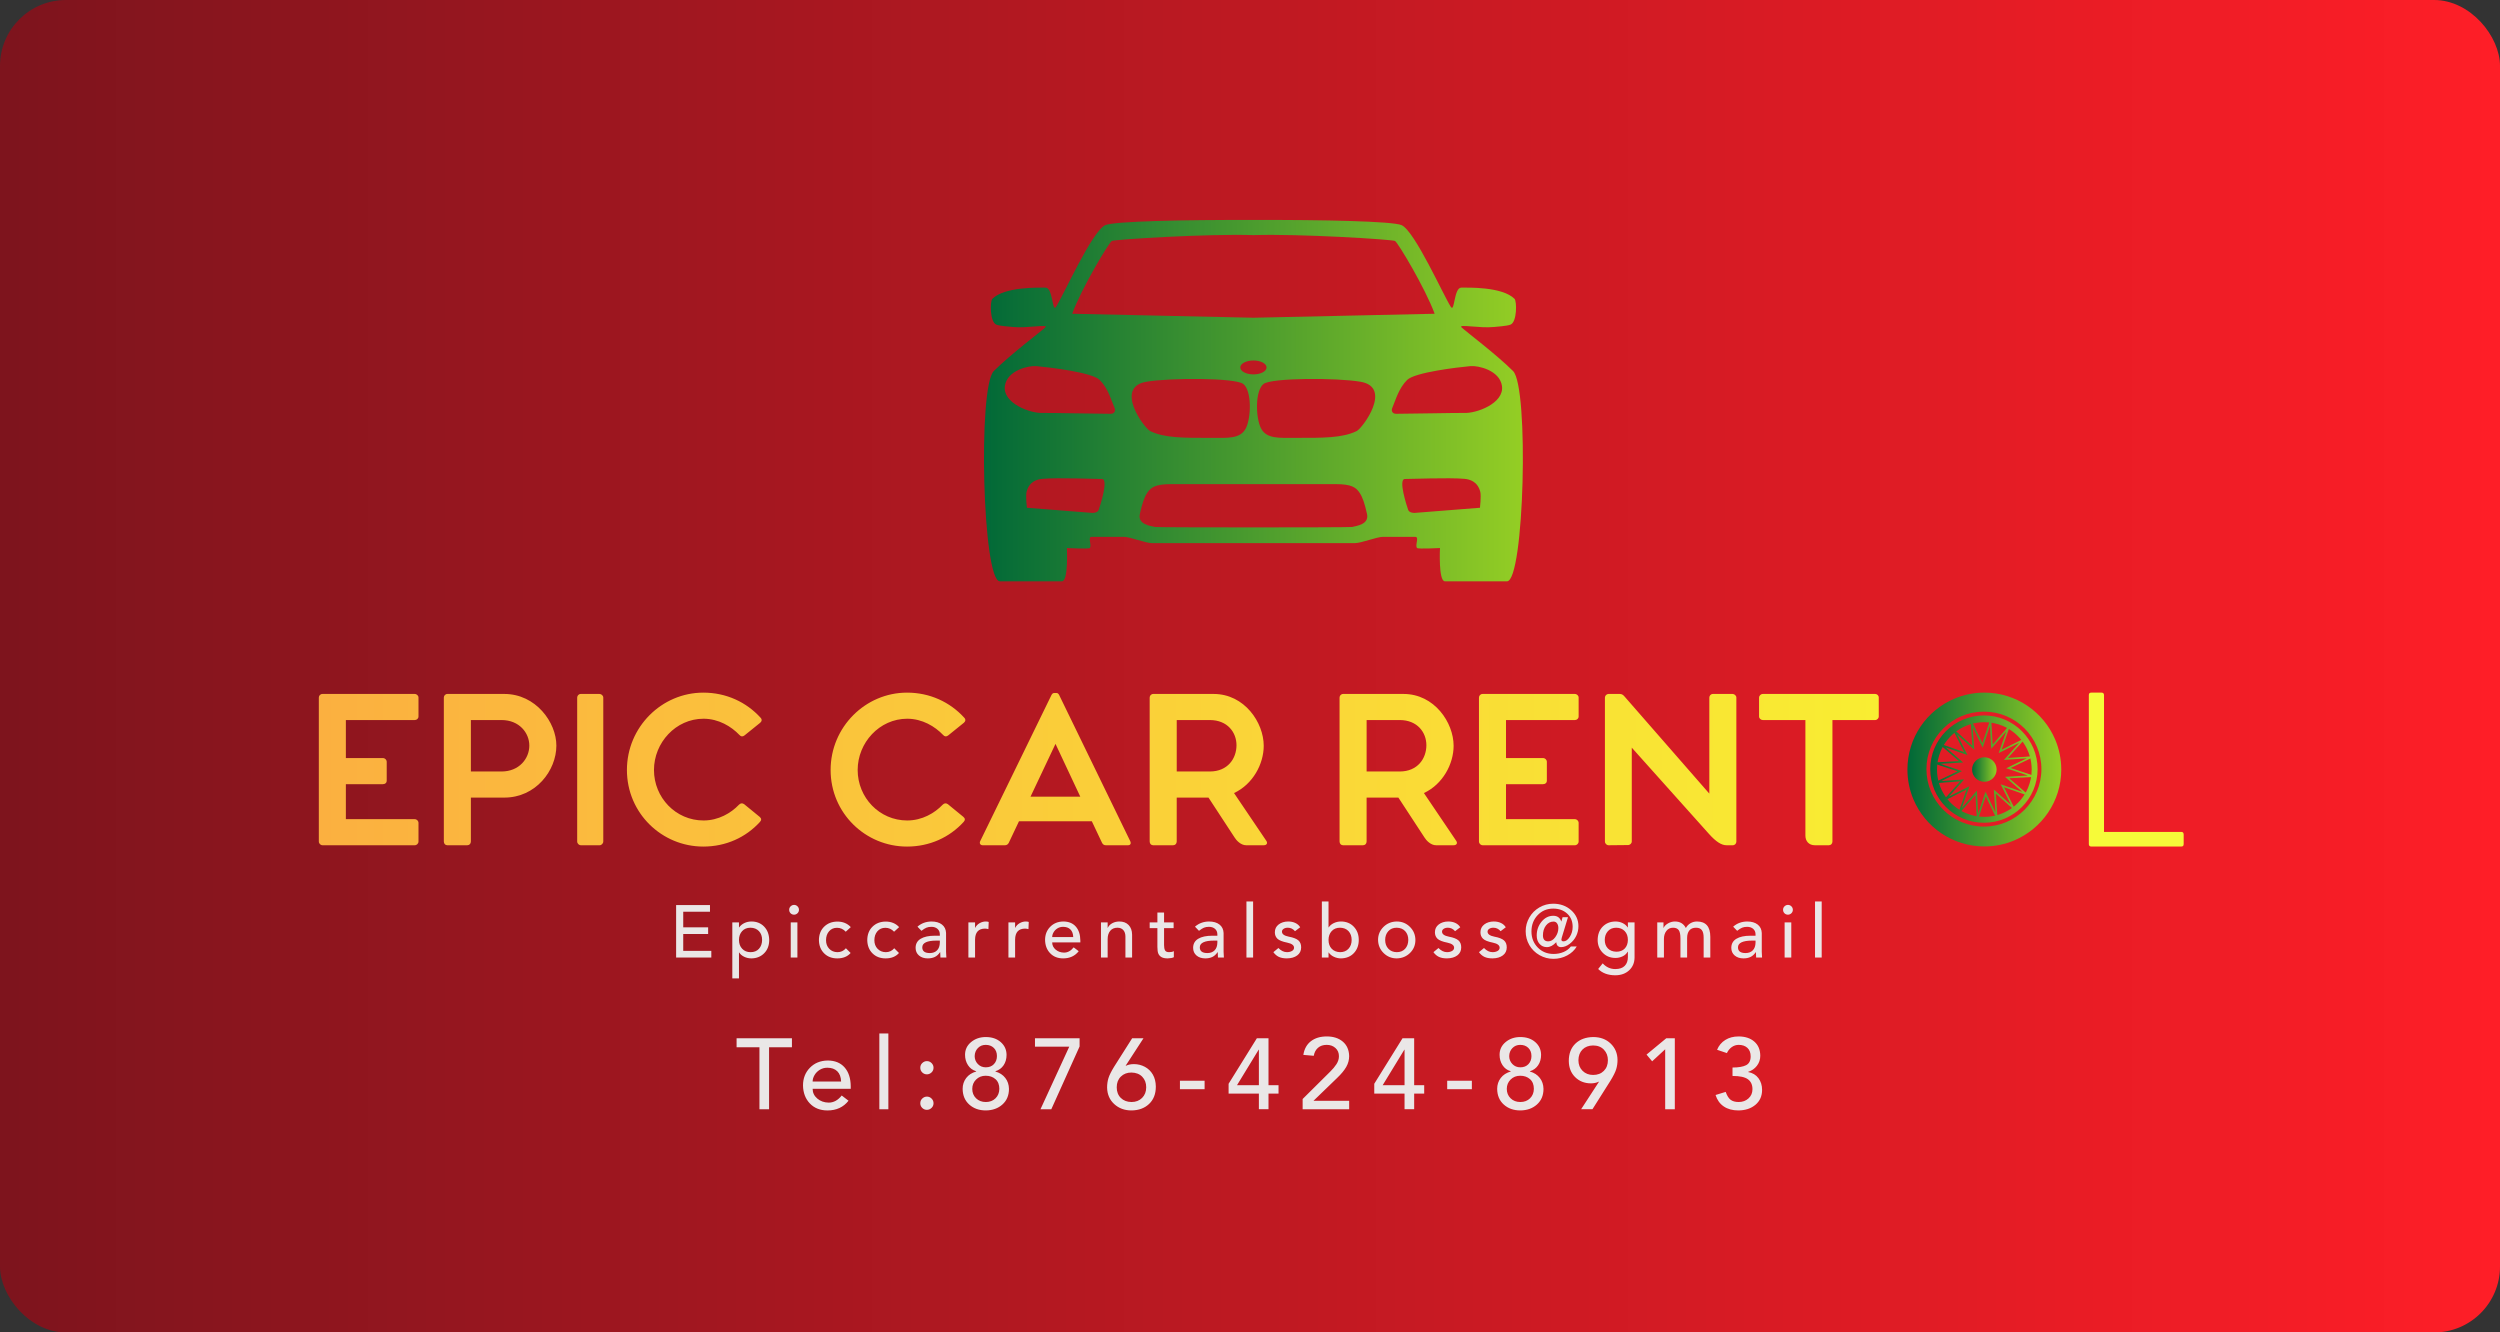 <svg width="374" height="199.335" viewBox="0 0 454.8 242.4" class="css-1j8o68f"><rect x="0" y="0" width="454.8" height="242.4" fill="#333333" stroke="none"/><defs id="SvgjsDefs1001"><linearGradient id="SvgjsLinearGradient1021"><stop id="SvgjsStop1022" stop-color="#7d141d" offset="0"></stop><stop id="SvgjsStop1023" stop-color="#ff1e27" offset="1"></stop></linearGradient><linearGradient id="SvgjsLinearGradient1024"><stop id="SvgjsStop1025" stop-color="#006838" offset="0"></stop><stop id="SvgjsStop1026" stop-color="#96cf24" offset="1"></stop></linearGradient><linearGradient id="SvgjsLinearGradient1027"><stop id="SvgjsStop1028" stop-color="#fbb040" offset="0"></stop><stop id="SvgjsStop1029" stop-color="#f9ed32" offset="1"></stop></linearGradient><linearGradient id="SvgjsLinearGradient1030"><stop id="SvgjsStop1031" stop-color="#006838" offset="0"></stop><stop id="SvgjsStop1032" stop-color="#96cf24" offset="1"></stop></linearGradient></defs><g id="SvgjsG1007" featurekey="rootContainer" transform="matrix(1.2,0,0,1.2,0,0)" fill="url(#SvgjsLinearGradient1021)"><rect xmlns="http://www.w3.org/2000/svg" width="379" height="202" rx="10" ry="10"></rect></g><g id="SvgjsG1008" featurekey="9id2mP-0" transform="matrix(1.358,0,0,1.358,160.189,3.394)" fill="url(#SvgjsLinearGradient1024)"><path xmlns="http://www.w3.org/2000/svg" d="M84.736,47.211c-2.238-2.238-6.467-5.414-6.92-5.867s2.469,0.156,4.352-0.039c0.281-0.029,1.766-0.126,2.227-0.317  c0.88-0.364,0.852-3.136,0.531-3.457c-1.645-1.644-6.281-1.5-7.125-1.5c-1,0-0.881,3.344-1.391,2.594  c-0.902-1.326-4.842-10.208-6.625-10.969c-1.215-0.518-10.516-0.719-19.834-0.69c-9.318-0.028-18.619,0.173-19.833,0.69  c-1.784,0.761-5.723,9.643-6.625,10.969c-0.51,0.75-0.391-2.594-1.391-2.594c-0.844,0-5.481-0.144-7.125,1.5  c-0.32,0.32-0.349,3.092,0.53,3.457c0.461,0.191,1.946,0.288,2.228,0.317c1.883,0.195,4.805-0.414,4.352,0.039  s-4.682,3.629-6.92,5.867c-2.145,2.145-1.506,28.164,0.816,28.164c3.018,0,4.768,0,8.315,0c0.89,0,0.664-4.458,0.664-4.458  s2.911,0.151,3.062,0c0.333-0.333-0.333-1.5,0.25-1.5s3.564,0,4.344,0s2.907,0.843,3.74,0.843c0.405,0,6.958,0,13.545,0  c0.033,0,13.238,0,13.643,0c0.833,0,2.961-0.843,3.74-0.843s3.76,0,4.344,0c0.583,0-0.084,1.167,0.25,1.5  c0.15,0.151,3.062,0,3.062,0s-0.227,4.458,0.664,4.458c3.547,0,5.297,0,8.314,0C86.242,75.375,86.881,49.355,84.736,47.211z   M29.227,65.793c-0.156,0.453-0.867,0.418-0.867,0.418l-8.755-0.69c0,0-0.186-1.592-0.042-2.142  c0.368-1.405,1.442-1.672,2.125-1.733c2.054-0.186,7.458,0.032,7.958,0.021C30.604,61.646,29.383,65.34,29.227,65.793z   M30.828,52.935c-1.769,0-8.52-0.145-9.081-0.114c-1.667,0.089-5.424-1.305-5.091-3.617c0.303-2.101,3.188-2.75,4.219-2.656  c1.683,0.153,7.46,0.83,8.484,1.854c1.151,1.151,1.526,2.667,2,3.77C31.5,52.5,31.369,52.935,30.828,52.935z M63.144,68.096  c-0.332,0.077-26.053,0.077-26.385,0c-0.609-0.142-2.335-0.342-2.023-1.741s0.578-2.229,1.002-2.854  c0.475-0.701,1.062-1.146,3.188-1.146c1.055,0,6.002,0,10.977,0c0.033,0,0.065,0,0.098,0c4.975,0,9.922,0,10.977,0  c2.125,0,2.713,0.444,3.188,1.146c0.424,0.626,0.689,1.455,1.002,2.854S63.752,67.954,63.144,68.096z M35.583,48.646  c3.205-0.559,11.949-0.54,13.01,0.292c1.156,0.906,1.062,4.531,0.344,5.938c-0.749,1.465-2.544,1.274-4.438,1.281  c-3.938,0.015-6.469,0.021-8.375-0.906C35.33,54.863,31.287,49.395,35.583,48.646z M63.777,55.25  c-1.906,0.928-4.438,0.921-8.375,0.906c-1.894-0.007-3.689,0.184-4.438-1.281c-0.719-1.406-0.812-5.031,0.344-5.938  c1.061-0.832,9.805-0.85,13.01-0.292C68.615,49.395,64.572,54.863,63.777,55.25z M50,40.064L50,40.064l-0.016-0.001l-0.033,0  l-0.033,0l-0.016,0v0.001l-24.231-0.533c1.25-3.406,4.927-9.551,5.312-9.75c0.41-0.211,12.888-0.982,18.918-0.784V29  c0.005,0,0.011,0,0.016,0c0.011,0,0.022,0,0.033-0.001c0.011,0,0.022,0,0.033,0.001c0.005,0,0.011,0,0.016,0v-0.002  c6.03-0.198,18.509,0.572,18.918,0.784c0.387,0.199,4.062,6.344,5.312,9.75L50,40.064z M80.299,65.521l-8.756,0.69  c0,0-0.711,0.035-0.867-0.418s-1.378-4.147-0.42-4.126c0.5,0.011,5.904-0.207,7.959-0.021c0.683,0.062,1.757,0.328,2.125,1.733  C80.484,63.929,80.299,65.521,80.299,65.521z M78.155,52.82c-0.562-0.03-7.312,0.114-9.081,0.114c-0.541,0-0.672-0.435-0.531-0.764  c0.474-1.104,0.849-2.619,2-3.77c1.024-1.024,6.802-1.701,8.484-1.854c1.031-0.094,3.916,0.556,4.219,2.656  C83.58,51.516,79.822,52.909,78.155,52.82z M51.713,46.723c0,0.515-0.789,0.932-1.761,0.932c-0.973,0-1.761-0.417-1.761-0.932  c0-0.514,0.788-0.932,1.761-0.932C50.924,45.792,51.713,46.209,51.713,46.723z"></path></g><g id="SvgjsG1009" featurekey="pYXC9J-0" transform="matrix(0.674,0,0,0.674,121.773,160.709)" fill="#eae7e7"><path d="M10.96 5.84 l0 1.8 l-7.22 0 l0 4.22 l6.72 0 l0 1.8 l-6.72 0 l0 4.54 l7.58 0 l0 1.8 l-9.5 0 l0 -14.16 l9.14 0 z M22.148 10.28 c1.4 0 2.543 0.46 3.43 1.38 s1.343 2.12 1.37 3.6 c0 1.48 -0.453 2.677 -1.36 3.59 s-2.06 1.377 -3.46 1.39 c-0.693 0 -1.34 -0.147 -1.94 -0.44 s-1.053 -0.68 -1.36 -1.16 l-0.04 0 l0 7 l-1.8 0 l0 -15.12 l1.8 0 l0 1.36 l0.04 0 c0.36 -0.507 0.833 -0.9 1.42 -1.18 s1.22 -0.42 1.9 -0.42 z M18.788 15.26 c0 0.987 0.29 1.783 0.87 2.39 s1.33 0.91 2.25 0.91 c0.96 0 1.717 -0.303 2.27 -0.91 s0.837 -1.403 0.85 -2.39 c0 -0.987 -0.283 -1.78 -0.85 -2.38 s-1.33 -0.907 -2.29 -0.92 c-0.947 0 -1.7 0.31 -2.26 0.93 s-0.84 1.41 -0.84 2.37 z M33.656 5.8 c0.36 0 0.67 0.13 0.93 0.39 s0.39 0.57 0.39 0.93 c0 0.373 -0.133 0.687 -0.4 0.94 s-0.573 0.38 -0.92 0.38 c-0.373 0 -0.687 -0.127 -0.94 -0.38 s-0.38 -0.567 -0.38 -0.94 s0.133 -0.687 0.4 -0.94 s0.573 -0.38 0.92 -0.38 z M34.556 10.52 l0 9.48 l-1.8 0 l0 -9.48 l1.8 0 z M45.324 10.3 c1.507 0 2.72 0.5 3.64 1.5 l-1.36 1.24 c-0.653 -0.707 -1.44 -1.06 -2.36 -1.06 c-0.88 0 -1.593 0.313 -2.14 0.94 s-0.82 1.433 -0.82 2.42 c0 0.933 0.287 1.7 0.86 2.3 s1.307 0.907 2.2 0.92 c0.947 0 1.713 -0.353 2.3 -1.06 l1.28 1.28 c-0.853 0.973 -2.053 1.46 -3.6 1.46 c-1.453 0 -2.637 -0.453 -3.55 -1.36 s-1.383 -2.1 -1.41 -3.58 c0.013 -1.507 0.483 -2.713 1.41 -3.62 s2.11 -1.367 3.55 -1.38 z M58.372 10.3 c1.507 0 2.72 0.5 3.64 1.5 l-1.36 1.24 c-0.653 -0.707 -1.44 -1.06 -2.36 -1.06 c-0.88 0 -1.593 0.313 -2.14 0.94 s-0.82 1.433 -0.82 2.42 c0 0.933 0.287 1.7 0.86 2.3 s1.307 0.907 2.2 0.92 c0.947 0 1.713 -0.353 2.3 -1.06 l1.28 1.28 c-0.853 0.973 -2.053 1.46 -3.6 1.46 c-1.453 0 -2.637 -0.453 -3.55 -1.36 s-1.383 -2.1 -1.41 -3.58 c0.013 -1.507 0.483 -2.713 1.41 -3.62 s2.11 -1.367 3.55 -1.38 z M70.72 10.28 c1.2 0 2.15 0.273 2.85 0.82 s1.07 1.307 1.11 2.28 l0 5.08 c0 0.48 0.027 0.993 0.08 1.54 l-1.6 0 c-0.04 -0.427 -0.06 -0.907 -0.06 -1.44 l-0.04 0 c-0.413 0.613 -0.89 1.047 -1.43 1.3 s-1.17 0.38 -1.89 0.38 c-0.973 0 -1.763 -0.26 -2.37 -0.78 s-0.91 -1.207 -0.91 -2.06 c0 -1.08 0.453 -1.897 1.36 -2.45 s2.187 -0.83 3.84 -0.83 l1.34 0 l0 -0.34 c0 -0.64 -0.21 -1.143 -0.63 -1.51 s-0.97 -0.55 -1.65 -0.55 c-0.507 0 -0.95 0.077 -1.33 0.23 s-0.83 0.437 -1.35 0.85 l-1.08 -1.12 c1.027 -0.907 2.28 -1.373 3.76 -1.4 z M68.26 17.26 c0 1.027 0.68 1.54 2.04 1.54 c0.813 0 1.463 -0.243 1.95 -0.73 s0.737 -1.19 0.75 -2.11 l0 -0.52 l-1.02 0 c-1.173 0 -2.087 0.15 -2.74 0.45 s-0.98 0.757 -0.98 1.37 z M85.388 10.28 c0.333 0 0.6 0.04 0.8 0.12 l-0.08 1.94 c-0.347 -0.093 -0.647 -0.14 -0.9 -0.14 c-1.773 0 -2.673 0.987 -2.7 2.96 l0 4.84 l-1.8 0 l0 -9.48 l1.8 0 l0 1.46 l0.04 0 c0.24 -0.507 0.627 -0.917 1.16 -1.23 s1.093 -0.47 1.68 -0.47 z M96.196 10.28 c0.333 0 0.6 0.04 0.8 0.12 l-0.08 1.94 c-0.347 -0.093 -0.647 -0.14 -0.9 -0.14 c-1.773 0 -2.673 0.987 -2.7 2.96 l0 4.84 l-1.8 0 l0 -9.48 l1.8 0 l0 1.46 l0.04 0 c0.24 -0.507 0.627 -0.917 1.16 -1.23 s1.093 -0.47 1.68 -0.47 z M106.304 10.28 c1.453 0 2.583 0.457 3.39 1.37 s1.217 2.17 1.23 3.77 l0 0.5 l-7.6 0 c0 0.773 0.31 1.423 0.93 1.95 s1.377 0.797 2.27 0.81 c0.987 0 1.853 -0.473 2.6 -1.42 l1.36 1.04 c-1.013 1.293 -2.413 1.94 -4.2 1.94 c-1.453 0 -2.623 -0.463 -3.51 -1.39 s-1.343 -2.123 -1.37 -3.59 c0 -1.413 0.457 -2.59 1.37 -3.53 s2.09 -1.423 3.53 -1.45 z M109.004 14.48 c-0.027 -0.893 -0.28 -1.577 -0.76 -2.05 s-1.14 -0.71 -1.98 -0.71 c-0.56 0 -1.063 0.137 -1.51 0.41 s-0.797 0.627 -1.05 1.06 s-0.38 0.863 -0.38 1.29 l5.68 0 z M121.452 10.28 c1.067 0 1.903 0.32 2.51 0.96 s0.917 1.5 0.93 2.58 l0 6.18 l-1.8 0 l0 -5.66 c0 -0.733 -0.19 -1.313 -0.57 -1.74 s-0.91 -0.64 -1.59 -0.64 c-0.84 0 -1.49 0.28 -1.95 0.84 s-0.69 1.307 -0.69 2.24 l0 4.96 l-1.8 0 l0 -9.48 l1.8 0 l0 1.46 l0.04 0 c0.253 -0.533 0.663 -0.95 1.23 -1.25 s1.197 -0.45 1.89 -0.45 z M133.52 7.86 l-0 2.66 l2.58 0 l0 1.56 l-2.58 0 l0 4.56 c0 0.613 0.087 1.087 0.26 1.42 s0.54 0.5 1.1 0.5 c0.533 0 0.96 -0.093 1.28 -0.28 l0 1.64 c-0.347 0.187 -0.893 0.293 -1.64 0.32 c-0.72 0 -1.277 -0.11 -1.67 -0.33 s-0.68 -0.527 -0.86 -0.92 s-0.27 -1.01 -0.27 -1.85 l0 -5.06 l-2.08 0 l0 -1.56 l2.08 0 l0 -2.66 l1.8 0 z M145.628 10.28 c1.2 0 2.15 0.273 2.85 0.82 s1.07 1.307 1.11 2.28 l0 5.08 c0 0.48 0.027 0.993 0.08 1.54 l-1.6 0 c-0.04 -0.427 -0.06 -0.907 -0.06 -1.44 l-0.04 0 c-0.413 0.613 -0.89 1.047 -1.43 1.3 s-1.17 0.38 -1.89 0.38 c-0.973 0 -1.763 -0.26 -2.37 -0.78 s-0.91 -1.207 -0.91 -2.06 c0 -1.08 0.453 -1.897 1.36 -2.45 s2.187 -0.83 3.84 -0.83 l1.34 0 l0 -0.34 c0 -0.64 -0.21 -1.143 -0.63 -1.51 s-0.97 -0.55 -1.65 -0.55 c-0.507 0 -0.95 0.077 -1.33 0.23 s-0.83 0.437 -1.35 0.85 l-1.08 -1.12 c1.027 -0.907 2.28 -1.373 3.76 -1.4 z M143.168 17.26 c0 1.027 0.68 1.54 2.04 1.54 c0.813 0 1.463 -0.243 1.95 -0.73 s0.737 -1.19 0.75 -2.11 l0 -0.52 l-1.02 0 c-1.173 0 -2.087 0.15 -2.74 0.45 s-0.98 0.757 -0.98 1.37 z M157.556 4.88 l0 15.12 l-1.8 0 l0 -15.12 l1.8 0 z M167.024 10.28 c0.72 0 1.363 0.133 1.93 0.4 s1.003 0.653 1.31 1.16 l-1.4 1.06 c-0.533 -0.627 -1.18 -0.94 -1.94 -0.94 c-0.453 0 -0.83 0.1 -1.13 0.3 s-0.45 0.453 -0.45 0.76 c0 0.667 0.62 1.12 1.86 1.36 c1.213 0.227 2.07 0.56 2.57 1 s0.75 1.067 0.75 1.88 c0 0.92 -0.35 1.643 -1.05 2.17 s-1.637 0.797 -2.81 0.81 c-0.88 0 -1.603 -0.137 -2.17 -0.41 s-1.057 -0.697 -1.47 -1.27 l1.36 -1.12 c0.72 0.747 1.487 1.12 2.3 1.12 c0.533 0 0.987 -0.107 1.36 -0.32 s0.56 -0.507 0.56 -0.88 c0 -0.653 -0.6 -1.107 -1.8 -1.36 c-1.333 -0.267 -2.23 -0.623 -2.69 -1.07 s-0.69 -1.023 -0.69 -1.73 c0 -0.88 0.34 -1.583 1.02 -2.11 s1.54 -0.797 2.58 -0.81 z M177.912 4.88 l0 7 l0.04 0 c0.32 -0.493 0.783 -0.883 1.39 -1.17 s1.243 -0.43 1.91 -0.43 c1.427 0 2.587 0.47 3.48 1.41 s1.34 2.13 1.34 3.57 c0 1.427 -0.437 2.607 -1.31 3.54 s-2.037 1.413 -3.49 1.44 c-0.653 0 -1.283 -0.14 -1.89 -0.42 s-1.083 -0.673 -1.43 -1.18 l-0.04 0 l0 1.36 l-1.8 0 l0 -15.12 l1.8 0 z M177.912 15.26 c0 0.987 0.283 1.777 0.85 2.37 s1.323 0.903 2.27 0.93 c0.947 0 1.703 -0.307 2.27 -0.92 s0.85 -1.407 0.85 -2.38 s-0.28 -1.763 -0.84 -2.37 s-1.327 -0.917 -2.3 -0.93 c-0.947 0 -1.7 0.31 -2.26 0.93 s-0.84 1.41 -0.84 2.37 z M196.32 10.28 c1.4 0 2.587 0.483 3.56 1.45 s1.467 2.143 1.48 3.53 c0 1.4 -0.487 2.573 -1.46 3.52 s-2.167 1.433 -3.58 1.46 c-1.387 0 -2.567 -0.48 -3.54 -1.44 s-1.473 -2.14 -1.5 -3.54 c0 -1.373 0.483 -2.54 1.45 -3.5 s2.163 -1.453 3.59 -1.48 z M193.2 15.26 c0 0.973 0.287 1.763 0.86 2.37 s1.327 0.917 2.26 0.93 c0.947 0 1.7 -0.303 2.26 -0.91 s0.847 -1.403 0.86 -2.39 c0 -0.973 -0.28 -1.763 -0.84 -2.37 s-1.327 -0.917 -2.3 -0.93 c-0.947 0 -1.7 0.313 -2.26 0.94 s-0.84 1.413 -0.84 2.36 z M210.228 10.28 c0.72 0 1.363 0.133 1.93 0.4 s1.003 0.653 1.31 1.16 l-1.4 1.06 c-0.533 -0.627 -1.18 -0.94 -1.94 -0.94 c-0.453 0 -0.83 0.1 -1.13 0.3 s-0.45 0.453 -0.45 0.76 c0 0.667 0.62 1.12 1.86 1.36 c1.213 0.227 2.07 0.56 2.57 1 s0.75 1.067 0.75 1.88 c0 0.92 -0.35 1.643 -1.05 2.17 s-1.637 0.797 -2.81 0.81 c-0.88 0 -1.603 -0.137 -2.17 -0.41 s-1.057 -0.697 -1.47 -1.27 l1.36 -1.12 c0.72 0.747 1.487 1.12 2.3 1.12 c0.533 0 0.987 -0.107 1.36 -0.32 s0.56 -0.507 0.56 -0.88 c0 -0.653 -0.6 -1.107 -1.8 -1.36 c-1.333 -0.267 -2.23 -0.623 -2.69 -1.07 s-0.69 -1.023 -0.69 -1.73 c0 -0.88 0.34 -1.583 1.02 -2.11 s1.54 -0.797 2.58 -0.81 z M222.516 10.28 c0.72 0 1.363 0.133 1.93 0.4 s1.003 0.653 1.31 1.16 l-1.4 1.06 c-0.533 -0.627 -1.18 -0.94 -1.94 -0.94 c-0.453 0 -0.83 0.1 -1.13 0.3 s-0.45 0.453 -0.45 0.76 c0 0.667 0.62 1.12 1.86 1.36 c1.213 0.227 2.07 0.56 2.57 1 s0.75 1.067 0.75 1.88 c0 0.92 -0.35 1.643 -1.05 2.17 s-1.637 0.797 -2.81 0.81 c-0.88 0 -1.603 -0.137 -2.17 -0.41 s-1.057 -0.697 -1.47 -1.27 l1.36 -1.12 c0.72 0.747 1.487 1.12 2.3 1.12 c0.533 0 0.987 -0.107 1.36 -0.32 s0.56 -0.507 0.56 -0.88 c0 -0.653 -0.6 -1.107 -1.8 -1.36 c-1.333 -0.267 -2.23 -0.623 -2.69 -1.07 s-0.69 -1.023 -0.69 -1.73 c0 -0.88 0.34 -1.583 1.02 -2.11 s1.54 -0.797 2.58 -0.81 z M238.544 5.48 c1.92 0 3.537 0.583 4.85 1.75 s1.97 2.61 1.97 4.33 c0 0.92 -0.2 1.793 -0.6 2.62 s-0.987 1.537 -1.76 2.13 s-1.553 0.89 -2.34 0.89 c-0.347 0 -0.64 -0.11 -0.88 -0.33 s-0.367 -0.537 -0.38 -0.95 l-0.08 0 c-0.8 0.853 -1.627 1.28 -2.48 1.28 c-0.787 0 -1.44 -0.287 -1.96 -0.86 s-0.78 -1.333 -0.78 -2.28 c0 -1.427 0.437 -2.67 1.31 -3.73 s1.93 -1.59 3.17 -1.59 c1.08 0 1.793 0.507 2.14 1.52 l0.04 0 l0.32 -1.14 l1.46 0 l-1.68 5.52 l-0.1 0.52 c0 0.32 0.193 0.48 0.58 0.48 c0.6 0 1.16 -0.4 1.68 -1.2 s0.78 -1.707 0.78 -2.72 c0 -1.48 -0.493 -2.67 -1.48 -3.57 s-2.24 -1.35 -3.76 -1.35 c-1.693 0 -3.097 0.59 -4.21 1.77 s-1.67 2.643 -1.67 4.39 c0 1.733 0.567 3.18 1.7 4.34 s2.56 1.74 4.28 1.74 c0.973 0 1.873 -0.177 2.7 -0.53 s1.48 -0.85 1.96 -1.49 l1.58 0 c-0.573 1 -1.43 1.807 -2.57 2.42 s-2.377 0.92 -3.71 0.92 c-1.347 0 -2.603 -0.333 -3.77 -1 s-2.08 -1.57 -2.74 -2.71 s-0.99 -2.397 -0.99 -3.77 c0 -1.307 0.33 -2.533 0.99 -3.68 s1.563 -2.053 2.71 -2.72 s2.387 -1 3.72 -1 z M235.784 14.04 c0 1.067 0.473 1.6 1.42 1.6 c0.733 0 1.373 -0.38 1.92 -1.14 s0.82 -1.573 0.82 -2.44 c0 -0.507 -0.113 -0.927 -0.34 -1.26 s-0.547 -0.5 -0.96 -0.5 c-0.813 0 -1.493 0.353 -2.04 1.06 s-0.82 1.6 -0.82 2.68 z M255.372 10.28 c0.68 0 1.313 0.14 1.9 0.42 s1.053 0.673 1.4 1.18 l0.04 0 l0 -1.36 l1.8 0 l0 9.48 c-0.013 1.4 -0.493 2.547 -1.44 3.44 s-2.193 1.347 -3.74 1.36 c-1.96 0 -3.507 -0.567 -4.64 -1.7 l1.22 -1.52 c0.947 1.027 2.08 1.54 3.4 1.54 c1.133 0 1.983 -0.29 2.55 -0.87 s0.85 -1.37 0.85 -2.37 l0 -1.44 l-0.06 0 c-0.32 0.56 -0.783 0.98 -1.39 1.26 s-1.237 0.42 -1.89 0.42 c-1.387 0 -2.533 -0.463 -3.44 -1.39 s-1.367 -2.07 -1.38 -3.43 c0.013 -1.52 0.47 -2.733 1.37 -3.64 s2.05 -1.367 3.45 -1.38 z M252.472 15.26 c0 0.947 0.277 1.707 0.83 2.28 s1.317 0.873 2.29 0.9 c0.96 0 1.717 -0.287 2.27 -0.86 s0.837 -1.347 0.85 -2.32 c0 -0.987 -0.283 -1.78 -0.85 -2.38 s-1.33 -0.907 -2.29 -0.92 c-0.947 0 -1.7 0.313 -2.26 0.94 s-0.84 1.413 -0.84 2.36 z M271.4 10.28 c1.373 0 2.36 0.587 2.96 1.76 c0.307 -0.56 0.727 -0.993 1.26 -1.3 s1.113 -0.46 1.74 -0.46 c2.387 0 3.587 1.373 3.6 4.12 l0 5.6 l-1.8 0 l0 -5.38 c0 -0.933 -0.167 -1.61 -0.5 -2.03 s-0.847 -0.63 -1.54 -0.63 c-0.813 0 -1.42 0.247 -1.82 0.74 s-0.6 1.173 -0.6 2.04 l0 5.26 l-1.8 0 l0 -5.1 c0 -1.12 -0.16 -1.89 -0.48 -2.31 s-0.827 -0.63 -1.52 -0.63 c-0.747 0 -1.343 0.287 -1.79 0.86 s-0.67 1.3 -0.67 2.18 l0 5 l-1.8 0 l0 -9.48 l1.68 0 l0 1.48 l0.04 0 c0.2 -0.467 0.597 -0.87 1.19 -1.21 s1.21 -0.51 1.85 -0.51 z M290.888 10.28 c1.2 0 2.15 0.273 2.85 0.82 s1.07 1.307 1.11 2.28 l0 5.08 c0 0.48 0.027 0.993 0.08 1.54 l-1.6 0 c-0.04 -0.427 -0.06 -0.907 -0.06 -1.44 l-0.04 0 c-0.413 0.613 -0.89 1.047 -1.43 1.3 s-1.17 0.38 -1.89 0.38 c-0.973 0 -1.763 -0.26 -2.37 -0.78 s-0.91 -1.207 -0.91 -2.06 c0 -1.08 0.453 -1.897 1.36 -2.45 s2.187 -0.83 3.84 -0.83 l1.34 0 l0 -0.34 c0 -0.64 -0.21 -1.143 -0.63 -1.51 s-0.97 -0.55 -1.65 -0.55 c-0.507 0 -0.95 0.077 -1.33 0.23 s-0.83 0.437 -1.35 0.85 l-1.08 -1.12 c1.027 -0.907 2.28 -1.373 3.76 -1.4 z M288.428 17.26 c0 1.027 0.68 1.54 2.04 1.54 c0.813 0 1.463 -0.243 1.95 -0.73 s0.737 -1.19 0.75 -2.11 l0 -0.52 l-1.02 0 c-1.173 0 -2.087 0.15 -2.74 0.45 s-0.98 0.757 -0.98 1.37 z M301.916 5.8 c0.36 0 0.67 0.13 0.93 0.39 s0.39 0.57 0.39 0.93 c0 0.373 -0.133 0.687 -0.4 0.94 s-0.573 0.38 -0.92 0.38 c-0.373 0 -0.687 -0.127 -0.94 -0.38 s-0.38 -0.567 -0.38 -0.94 s0.133 -0.687 0.4 -0.94 s0.573 -0.38 0.92 -0.38 z M302.816 10.52 l0 9.48 l-1.8 0 l0 -9.48 l1.8 0 z M311.024 4.88 l0 15.12 l-1.8 0 l0 -15.12 l1.8 0 z"></path></g><g id="SvgjsG1010" featurekey="pYXC9J-1" transform="matrix(0.912,0,0,0.912,133.799,183.552)" fill="#eae7e7"><path d="M11.26 5.84 l0 1.8 l-4.56 0 l0 12.36 l-1.92 0 l0 -12.36 l-4.56 0 l0 -1.8 l11.04 0 z M18.368 10.28 c1.453 0 2.583 0.457 3.39 1.37 s1.217 2.17 1.23 3.77 l0 0.5 l-7.6 0 c0 0.773 0.31 1.423 0.93 1.95 s1.377 0.797 2.27 0.81 c0.987 0 1.853 -0.473 2.6 -1.42 l1.36 1.04 c-1.013 1.293 -2.413 1.94 -4.2 1.94 c-1.453 0 -2.623 -0.463 -3.51 -1.39 s-1.343 -2.123 -1.37 -3.59 c0 -1.413 0.457 -2.59 1.37 -3.53 s2.09 -1.423 3.53 -1.45 z M21.068 14.48 c-0.027 -0.893 -0.28 -1.577 -0.76 -2.05 s-1.14 -0.71 -1.98 -0.71 c-0.56 0 -1.063 0.137 -1.51 0.41 s-0.797 0.627 -1.05 1.06 s-0.38 0.863 -0.38 1.29 l5.68 0 z M30.496 4.88 l0 15.12 l-1.8 0 l0 -15.12 l1.8 0 z M38.184 10.4 c0.36 0 0.67 0.13 0.93 0.39 s0.39 0.57 0.39 0.93 c0 0.373 -0.133 0.687 -0.4 0.94 s-0.573 0.38 -0.92 0.38 c-0.36 0 -0.67 -0.127 -0.93 -0.38 s-0.39 -0.567 -0.39 -0.94 s0.133 -0.687 0.4 -0.94 s0.573 -0.38 0.92 -0.38 z M38.184 17.48 c0.36 0 0.67 0.13 0.93 0.39 s0.39 0.57 0.39 0.93 c0 0.373 -0.133 0.687 -0.4 0.94 s-0.573 0.38 -0.92 0.38 c-0.36 0 -0.67 -0.127 -0.93 -0.38 s-0.39 -0.567 -0.39 -0.94 s0.133 -0.687 0.4 -0.94 s0.573 -0.38 0.92 -0.38 z M36.224 10.52 z M49.932 5.6 c1.213 0 2.203 0.333 2.97 1 s1.157 1.513 1.17 2.54 c0 0.813 -0.197 1.51 -0.59 2.09 s-0.937 0.977 -1.63 1.19 l0 0.06 c0.84 0.24 1.497 0.667 1.97 1.28 s0.717 1.34 0.73 2.18 c0 1.293 -0.433 2.33 -1.3 3.11 s-1.973 1.177 -3.32 1.19 c-1.333 0 -2.433 -0.39 -3.3 -1.17 s-1.307 -1.823 -1.32 -3.13 c0 -0.827 0.237 -1.55 0.71 -2.17 s1.137 -1.05 1.99 -1.29 l0 -0.06 c-0.693 -0.2 -1.237 -0.6 -1.63 -1.2 s-0.59 -1.293 -0.59 -2.08 c0 -1.027 0.403 -1.873 1.21 -2.54 s1.783 -1 2.93 -1 z M47.712 9.4 c0 0.613 0.21 1.14 0.63 1.58 s0.95 0.66 1.59 0.66 c0.68 0 1.22 -0.213 1.62 -0.64 s0.6 -0.96 0.6 -1.6 c0 -0.68 -0.207 -1.223 -0.62 -1.63 s-0.953 -0.61 -1.62 -0.61 c-0.627 0 -1.147 0.213 -1.56 0.64 s-0.627 0.96 -0.64 1.6 z M47.232 15.94 c0 0.76 0.253 1.387 0.76 1.88 s1.153 0.74 1.94 0.74 s1.43 -0.243 1.93 -0.73 s0.757 -1.117 0.77 -1.89 c0 -0.84 -0.257 -1.487 -0.77 -1.94 s-1.163 -0.68 -1.95 -0.68 c-0.773 0 -1.413 0.253 -1.92 0.76 s-0.76 1.127 -0.76 1.86 z M68.64 5.84 l0 1.64 l-5.64 12.52 l-2.16 0 l5.74 -12.48 l-6.84 0 l0 -1.68 l8.9 0 z M81.388 5.84 l-3.56 5.48 l0.08 0 c0.44 -0.213 0.96 -0.32 1.56 -0.32 c0.787 0 1.517 0.18 2.19 0.54 s1.203 0.873 1.59 1.54 s0.587 1.467 0.6 2.4 c0 1.467 -0.45 2.623 -1.35 3.47 s-2.07 1.277 -3.51 1.29 c-1.373 0 -2.52 -0.423 -3.44 -1.27 s-1.393 -1.943 -1.42 -3.29 c0 -0.68 0.09 -1.31 0.27 -1.89 s0.557 -1.337 1.13 -2.27 l3.6 -5.68 l2.26 0 z M76.048 15.62 c0 0.88 0.27 1.587 0.81 2.12 s1.25 0.807 2.13 0.82 c0.867 0 1.573 -0.273 2.12 -0.82 s0.82 -1.253 0.82 -2.12 c0 -0.853 -0.263 -1.553 -0.79 -2.1 s-1.25 -0.827 -2.17 -0.84 c-0.853 0 -1.553 0.27 -2.1 0.81 s-0.82 1.25 -0.82 2.13 z M93.576 14.32 l0 1.68 l-4.92 0 l0 -1.68 l4.92 0 z M106.324 5.84 l0 9.36 l2 0 l0 1.68 l-2 0 l0 3.12 l-1.92 0 l0 -3.12 l-6.04 0 l0 -1.96 l5.64 -9.08 l2.32 0 z M104.364 8.12 l-4.32 7.08 l4.36 0 l0 -7.08 l-0.04 0 z M117.952 5.48 c1.32 0 2.387 0.347 3.2 1.04 s1.233 1.653 1.26 2.88 c0 0.76 -0.193 1.48 -0.58 2.16 s-1 1.42 -1.84 2.22 l-4.7 4.54 l7.12 0 l0 1.68 l-9.28 0 l0 -2.04 l5.52 -5.48 c0.48 -0.467 0.887 -0.953 1.22 -1.46 s0.5 -1.04 0.5 -1.6 c0 -0.667 -0.23 -1.21 -0.69 -1.63 s-1.043 -0.63 -1.75 -0.63 s-1.283 0.193 -1.73 0.58 s-0.73 0.92 -0.85 1.6 l-2.08 -0.18 c0.187 -1.187 0.69 -2.097 1.51 -2.73 s1.877 -0.95 3.17 -0.95 z M135.38 5.84 l0 9.36 l2 0 l0 1.68 l-2 0 l0 3.12 l-1.92 0 l0 -3.12 l-6.04 0 l0 -1.96 l5.64 -9.08 l2.32 0 z M133.42 8.12 l-4.32 7.08 l4.36 0 l0 -7.08 l-0.04 0 z M146.888 14.32 l0 1.68 l-4.92 0 l0 -1.68 l4.92 0 z M156.556 5.6 c1.213 0 2.203 0.333 2.97 1 s1.157 1.513 1.17 2.54 c0 0.813 -0.197 1.51 -0.59 2.09 s-0.937 0.977 -1.63 1.19 l0 0.06 c0.84 0.24 1.497 0.667 1.97 1.28 s0.717 1.34 0.73 2.18 c0 1.293 -0.433 2.33 -1.3 3.11 s-1.973 1.177 -3.32 1.19 c-1.333 0 -2.433 -0.39 -3.3 -1.17 s-1.307 -1.823 -1.32 -3.13 c0 -0.827 0.237 -1.55 0.71 -2.17 s1.137 -1.05 1.99 -1.29 l0 -0.06 c-0.693 -0.2 -1.237 -0.6 -1.63 -1.2 s-0.59 -1.293 -0.59 -2.08 c0 -1.027 0.403 -1.873 1.21 -2.54 s1.783 -1 2.93 -1 z M154.336 9.4 c0 0.613 0.21 1.14 0.63 1.58 s0.95 0.66 1.59 0.66 c0.68 0 1.22 -0.213 1.62 -0.64 s0.6 -0.96 0.6 -1.6 c0 -0.68 -0.207 -1.223 -0.62 -1.63 s-0.953 -0.61 -1.62 -0.61 c-0.627 0 -1.147 0.213 -1.56 0.64 s-0.627 0.96 -0.64 1.6 z M153.856 15.94 c0 0.76 0.253 1.387 0.76 1.88 s1.153 0.74 1.94 0.74 s1.43 -0.243 1.93 -0.73 s0.757 -1.117 0.77 -1.89 c0 -0.84 -0.257 -1.487 -0.77 -1.94 s-1.163 -0.68 -1.95 -0.68 c-0.773 0 -1.413 0.253 -1.92 0.76 s-0.76 1.127 -0.76 1.86 z M171.084 5.6 c1.427 0 2.59 0.433 3.49 1.3 s1.357 1.953 1.37 3.26 c0 0.653 -0.087 1.267 -0.26 1.84 s-0.553 1.34 -1.14 2.3 l-3.6 5.7 l-2.26 0 l3.56 -5.48 l-0.08 0 c-0.44 0.213 -0.96 0.32 -1.56 0.32 c-1.253 -0.013 -2.293 -0.43 -3.12 -1.25 s-1.247 -1.897 -1.26 -3.23 c0 -1.453 0.44 -2.603 1.32 -3.45 s2.06 -1.283 3.54 -1.31 z M168.144 10.22 c0 0.867 0.277 1.573 0.83 2.12 s1.257 0.82 2.11 0.82 c0.88 0 1.59 -0.27 2.13 -0.81 s0.81 -1.25 0.81 -2.13 c0 -0.84 -0.267 -1.54 -0.8 -2.1 s-1.253 -0.84 -2.16 -0.84 c-0.88 0.013 -1.583 0.283 -2.11 0.81 s-0.797 1.237 -0.81 2.13 z M187.372 5.84 l0 14.16 l-1.92 0 l0 -11.96 l-2.6 2.4 l-1.12 -1.34 l3.94 -3.26 l1.7 0 z M200.08 5.48 c1.307 0 2.353 0.34 3.14 1.02 s1.187 1.62 1.2 2.82 c0 0.76 -0.223 1.43 -0.67 2.01 s-1.03 0.983 -1.75 1.21 l0 0.04 c0.88 0.16 1.563 0.567 2.05 1.22 s0.73 1.433 0.73 2.34 c0 1.24 -0.44 2.23 -1.32 2.97 s-2.013 1.117 -3.4 1.13 c-1.173 0 -2.15 -0.267 -2.93 -0.8 s-1.323 -1.293 -1.63 -2.28 l2.02 -0.62 c0.267 0.76 0.597 1.287 0.99 1.58 s0.923 0.44 1.59 0.44 c0.787 0 1.443 -0.24 1.97 -0.72 s0.79 -1.093 0.79 -1.84 c0 -0.88 -0.303 -1.54 -0.91 -1.98 s-1.63 -0.66 -3.07 -0.66 l0 -1.68 c1.187 0 2.087 -0.153 2.7 -0.46 s0.92 -0.893 0.92 -1.76 c0 -0.733 -0.217 -1.3 -0.65 -1.7 s-1.01 -0.6 -1.73 -0.6 c-0.52 0 -0.987 0.15 -1.4 0.45 s-0.733 0.697 -0.96 1.19 l-1.96 -0.66 c0.347 -0.84 0.893 -1.493 1.64 -1.96 s1.627 -0.7 2.64 -0.7 z"></path></g><g id="SvgjsG1011" featurekey="nameLeftFeature-0" transform="matrix(2.03,0,0,2.03,55.42,113.168)" fill="url(#SvgjsLinearGradient1027)"><path d="M9.864 8.78 l-6.17 -0 l0 3.407 l3.322 0 c0.186 0 0.339 0.153 0.339 0.339 l0 1.678 c0 0.203 -0.136 0.322 -0.339 0.322 l-3.322 0 l0 3.136 l6.17 0 c0.186 0 0.339 0.152 0.339 0.339 l0 1.661 c0 0.186 -0.152 0.339 -0.339 0.339 l-8.254 0 c-0.186 0 -0.339 -0.152 -0.339 -0.339 l0 -12.898 c0 -0.169 0.136 -0.322 0.322 -0.322 l8.271 0 c0.186 0 0.339 0.153 0.339 0.322 l0 1.695 c0 0.186 -0.152 0.322 -0.339 0.322 z M17.898 6.441 c2.814 0 4.661 2.542 4.661 4.627 c0 2.237 -1.847 4.661 -4.661 4.661 l-3 0 l0 3.932 c0 0.203 -0.136 0.339 -0.322 0.339 l-1.797 0 c-0.169 0 -0.305 -0.135 -0.305 -0.339 l0 -12.898 c0 -0.169 0.136 -0.322 0.322 -0.322 l5.102 0 z M17.644 13.39 c1.593 0 2.491 -1.17 2.491 -2.322 c0 -1.135 -0.898 -2.288 -2.491 -2.288 l-2.746 0 l0 4.61 l2.746 0 z M26.424 6.441 l-1.678 0 c-0.186 0 -0.322 0.153 -0.322 0.322 l0 12.898 c0 0.186 0.153 0.339 0.339 0.339 l1.678 0 c0.169 0 0.322 -0.169 0.322 -0.339 l0 -12.898 c0 -0.169 -0.169 -0.322 -0.339 -0.322 z M40.78 17.458 c0.169 0.136 0.169 0.305 0.017 0.458 c-1.254 1.373 -3.034 2.203 -5.068 2.203 c-3.729 0 -6.848 -3 -6.848 -6.864 c0 -3.848 3.119 -6.932 6.848 -6.932 c2.051 0 3.848 0.847 5.119 2.237 c0.153 0.153 0.136 0.322 -0.017 0.458 l-1.407 1.136 c-0.17 0.136 -0.322 0.119 -0.458 -0.034 c-0.729 -0.763 -1.864 -1.458 -3.22 -1.458 c-2.491 0 -4.441 2.152 -4.441 4.593 c0 2.475 1.949 4.525 4.441 4.525 c1.339 0 2.458 -0.661 3.17 -1.407 c0.153 -0.153 0.305 -0.169 0.475 -0.051 z M59.034 17.458 c0.169 0.136 0.169 0.305 0.017 0.458 c-1.254 1.373 -3.034 2.203 -5.068 2.203 c-3.729 0 -6.848 -3 -6.848 -6.864 c0 -3.848 3.119 -6.932 6.848 -6.932 c2.051 0 3.848 0.847 5.119 2.237 c0.153 0.153 0.136 0.322 -0.017 0.458 l-1.407 1.136 c-0.17 0.136 -0.322 0.119 -0.458 -0.034 c-0.729 -0.763 -1.864 -1.458 -3.22 -1.458 c-2.491 0 -4.441 2.152 -4.441 4.593 c0 2.475 1.949 4.525 4.441 4.525 c1.339 0 2.458 -0.661 3.17 -1.407 c0.153 -0.153 0.305 -0.169 0.475 -0.051 z M73.983 19.627 c0.102 0.203 0.034 0.373 -0.203 0.373 l-1.983 0 c-0.169 0 -0.271 -0.085 -0.339 -0.22 l-0.915 -1.932 l-6.526 0 l-0.915 1.932 c-0.068 0.136 -0.186 0.22 -0.339 0.22 l-2 0 c-0.203 0 -0.322 -0.169 -0.22 -0.373 l6.39 -13.102 c0.068 -0.119 0.152 -0.17 0.237 -0.17 l0.203 0 c0.102 0 0.169 0.051 0.237 0.17 z M65.051 15.644 l4.458 0 l-2.22 -4.729 z M86.186 19.61 c0.136 0.203 0.034 0.39 -0.237 0.39 l-1.576 0 c-0.475 0 -0.881 -0.441 -1.034 -0.695 l-2.339 -3.576 l-2.848 0 l0 3.932 c0 0.203 -0.136 0.339 -0.322 0.339 l-1.797 0 c-0.169 0 -0.305 -0.135 -0.305 -0.339 l0 -12.898 c0 -0.169 0.136 -0.322 0.322 -0.322 l5.407 0 c2.78 0 4.492 2.576 4.492 4.644 c0 1.644 -0.983 3.458 -2.661 4.237 z M78.153 8.78 l0 4.61 l2.966 0 c1.61 0 2.39 -1.169 2.39 -2.356 c0 -1.136 -0.797 -2.254 -2.39 -2.254 l-2.966 0 z M103.203 19.61 c0.136 0.203 0.034 0.39 -0.237 0.39 l-1.576 0 c-0.475 0 -0.881 -0.441 -1.034 -0.695 l-2.339 -3.576 l-2.848 0 l0 3.932 c0 0.203 -0.136 0.339 -0.322 0.339 l-1.797 0 c-0.169 0 -0.305 -0.135 -0.305 -0.339 l0 -12.898 c0 -0.169 0.136 -0.322 0.322 -0.322 l5.407 0 c2.78 0 4.492 2.576 4.492 4.644 c0 1.644 -0.983 3.458 -2.661 4.237 z M95.17 8.78 l0 4.61 l2.966 0 c1.61 0 2.39 -1.169 2.39 -2.356 c0 -1.136 -0.797 -2.254 -2.39 -2.254 l-2.966 0 z M113.831 8.78 l-6.17 -0 l0 3.407 l3.322 0 c0.186 0 0.339 0.153 0.339 0.339 l0 1.678 c0 0.203 -0.136 0.322 -0.339 0.322 l-3.322 0 l0 3.136 l6.17 0 c0.186 0 0.339 0.152 0.339 0.339 l0 1.661 c0 0.186 -0.152 0.339 -0.339 0.339 l-8.254 0 c-0.186 0 -0.339 -0.152 -0.339 -0.339 l0 -12.898 c0 -0.169 0.136 -0.322 0.322 -0.322 l8.271 0 c0.186 0 0.339 0.153 0.339 0.322 l0 1.695 c0 0.186 -0.152 0.322 -0.339 0.322 z M127.966 6.441 c0.169 0 0.339 0.153 0.339 0.322 l0 12.915 c0 0.169 -0.136 0.322 -0.322 0.322 l-0.559 0 c-0.458 0 -0.949 -0.322 -1.559 -1 l-6.932 -7.746 l0 8.407 c0 0.169 -0.153 0.322 -0.339 0.322 l-1.729 0.017 c-0.186 0 -0.339 -0.152 -0.339 -0.339 l0 -12.898 c0 -0.169 0.153 -0.322 0.322 -0.322 l1 0 c0.186 0 0.305 0.068 0.458 0.254 l7.576 8.678 l0 -8.61 c0 -0.169 0.136 -0.322 0.322 -0.322 l1.763 0 z M140.745 6.441 c0.169 0 0.322 0.136 0.322 0.322 l0 1.695 c0 0.169 -0.153 0.322 -0.322 0.322 l-3.83 0 l0 10.881 c0 0.203 -0.136 0.339 -0.322 0.339 l-1.254 0 c-0.542 0 -0.847 -0.373 -0.847 -0.864 l0 -10.356 l-3.814 0 c-0.169 0 -0.339 -0.136 -0.339 -0.322 l0 -1.678 c0 -0.186 0.153 -0.339 0.339 -0.339 l10.068 0 z"></path></g><g id="SvgjsG1012" featurekey="inlineSymbolFeature-0" transform="matrix(0.301,0,0,0.301,346.096,125.089)" fill="url(#SvgjsLinearGradient1030)"><circle xmlns="http://www.w3.org/2000/svg" fill="url(#SvgjsLinearGradient1030)" cx="49.487" cy="49.513" r="7.407"></circle><polygon xmlns="http://www.w3.org/2000/svg" fill="url(#SvgjsLinearGradient1030)" points="53.213,20.426 52.704,20.455 53.634,36.958 62.717,26.489 58.144,39.572 70.541,33.376   61.307,43.714 75.133,42.732 62.646,48.749 75.794,53.135 61.957,53.916 72.426,62.999 59.342,58.423 65.539,70.821 55.201,61.589   56.182,75.415 50.165,62.927 45.78,76.077 44.999,62.237 35.916,72.707 40.491,59.624 28.092,65.82 37.326,55.481 23.5,56.463   35.987,50.447 22.838,46.061 36.677,45.281 26.207,36.197 39.292,40.772 33.095,28.374 43.432,37.608 42.452,23.781 48.469,36.269   53.699,20.588 53.213,20.426 52.704,20.455 53.213,20.426 52.729,20.264 48.297,33.556 41.056,18.529 42.234,35.168 29.794,24.057   37.252,38.977 21.506,33.471 34.105,44.402 17.452,45.341 33.275,50.619 18.249,57.859 34.887,56.68 23.774,69.121 38.696,61.664   33.19,77.408 44.121,64.81 45.06,81.464 50.338,65.64 57.578,80.667 56.398,64.029 68.838,75.142 61.382,60.221 77.129,65.726   64.526,54.793 81.183,53.855 65.358,48.577 80.387,41.337 63.746,42.516 74.859,30.076 59.938,37.533 65.442,21.788 54.514,34.387   53.573,17.733 52.729,20.264 "></polygon><path xmlns="http://www.w3.org/2000/svg" fill="url(#SvgjsLinearGradient1030)" d="M81.671,49.257c0-8.959-3.63-17.065-9.5-22.937c-5.874-5.871-13.979-9.5-22.939-9.501  c-8.959,0.001-17.066,3.63-22.938,9.501c-5.871,5.872-9.5,13.978-9.5,22.937c0,8.96,3.63,17.065,9.5,22.939  c5.872,5.87,13.979,9.5,22.938,9.5c8.96,0,17.065-3.63,22.939-9.5C78.041,66.322,81.671,58.217,81.671,49.257z M75.851,60.645  c-2.165,5.123-5.805,9.51-10.375,12.596c-2.284,1.544-4.796,2.761-7.479,3.596c-2.681,0.833-5.527,1.283-8.509,1.283  c-3.975,0-7.715-0.798-11.132-2.243c-5.123-2.165-9.509-5.805-12.595-10.375c-1.543-2.284-2.763-4.796-3.597-7.479  c-0.833-2.682-1.284-5.527-1.284-8.51c0.001-3.975,0.8-7.715,2.245-11.132c2.165-5.123,5.804-9.509,10.375-12.595  c2.284-1.544,4.798-2.763,7.478-3.597c2.681-0.832,5.529-1.283,8.51-1.283c3.976,0.001,7.714,0.8,11.133,2.244  c5.122,2.165,9.509,5.803,12.595,10.375c1.544,2.284,2.761,4.798,3.596,7.478c0.833,2.682,1.283,5.529,1.284,8.511  C78.094,53.488,77.295,57.228,75.851,60.645z"></path><path xmlns="http://www.w3.org/2000/svg" fill="url(#SvgjsLinearGradient1030)" d="M92.317,31.415C88.783,23.062,82.9,15.981,75.485,10.97c-3.708-2.504-7.802-4.493-12.179-5.854  c-4.372-1.361-9.024-2.092-13.819-2.091C43.093,3.024,36.956,4.326,31.39,6.682c-8.354,3.536-15.435,9.418-20.445,16.833  c-2.505,3.708-4.493,7.802-5.854,12.176C3.73,40.065,3,44.718,3,49.513c-0.001,6.394,1.3,12.531,3.657,18.099  c3.536,8.354,9.418,15.434,16.833,20.444c3.708,2.504,7.802,4.492,12.177,5.854c4.374,1.36,9.026,2.092,13.821,2.091  c6.394,0.001,12.53-1.302,18.099-3.657c8.354-3.534,15.434-9.418,20.444-16.832c2.505-3.708,4.492-7.803,5.854-12.179  c1.361-4.372,2.091-9.023,2.091-13.819C95.977,43.119,94.673,36.982,92.317,31.415z M49.232,83.996  c-19.185,0-34.738-15.554-34.738-34.739c0-19.184,15.553-34.738,34.738-34.738c19.186,0,34.739,15.554,34.739,34.738  C83.971,68.442,68.418,83.996,49.232,83.996z"></path></g><g id="SvgjsG1013" featurekey="nameRightFeature-0" transform="matrix(2.065,0,0,2.065,377.725,112.7)" fill="#f6fa39"><path d="M9.254 18.712 c0.136 0 0.203 0.085 0.203 0.237 l0 0.831 c0 0.153 -0.068 0.22 -0.203 0.22 l-7.949 0 c-0.153 0 -0.203 -0.102 -0.203 -0.22 l0 -13.119 c0 -0.153 0.068 -0.22 0.22 -0.22 l0.898 0 c0.136 0 0.22 0.068 0.22 0.22 l0 12.051 l6.814 0 z"></path></g></svg>
